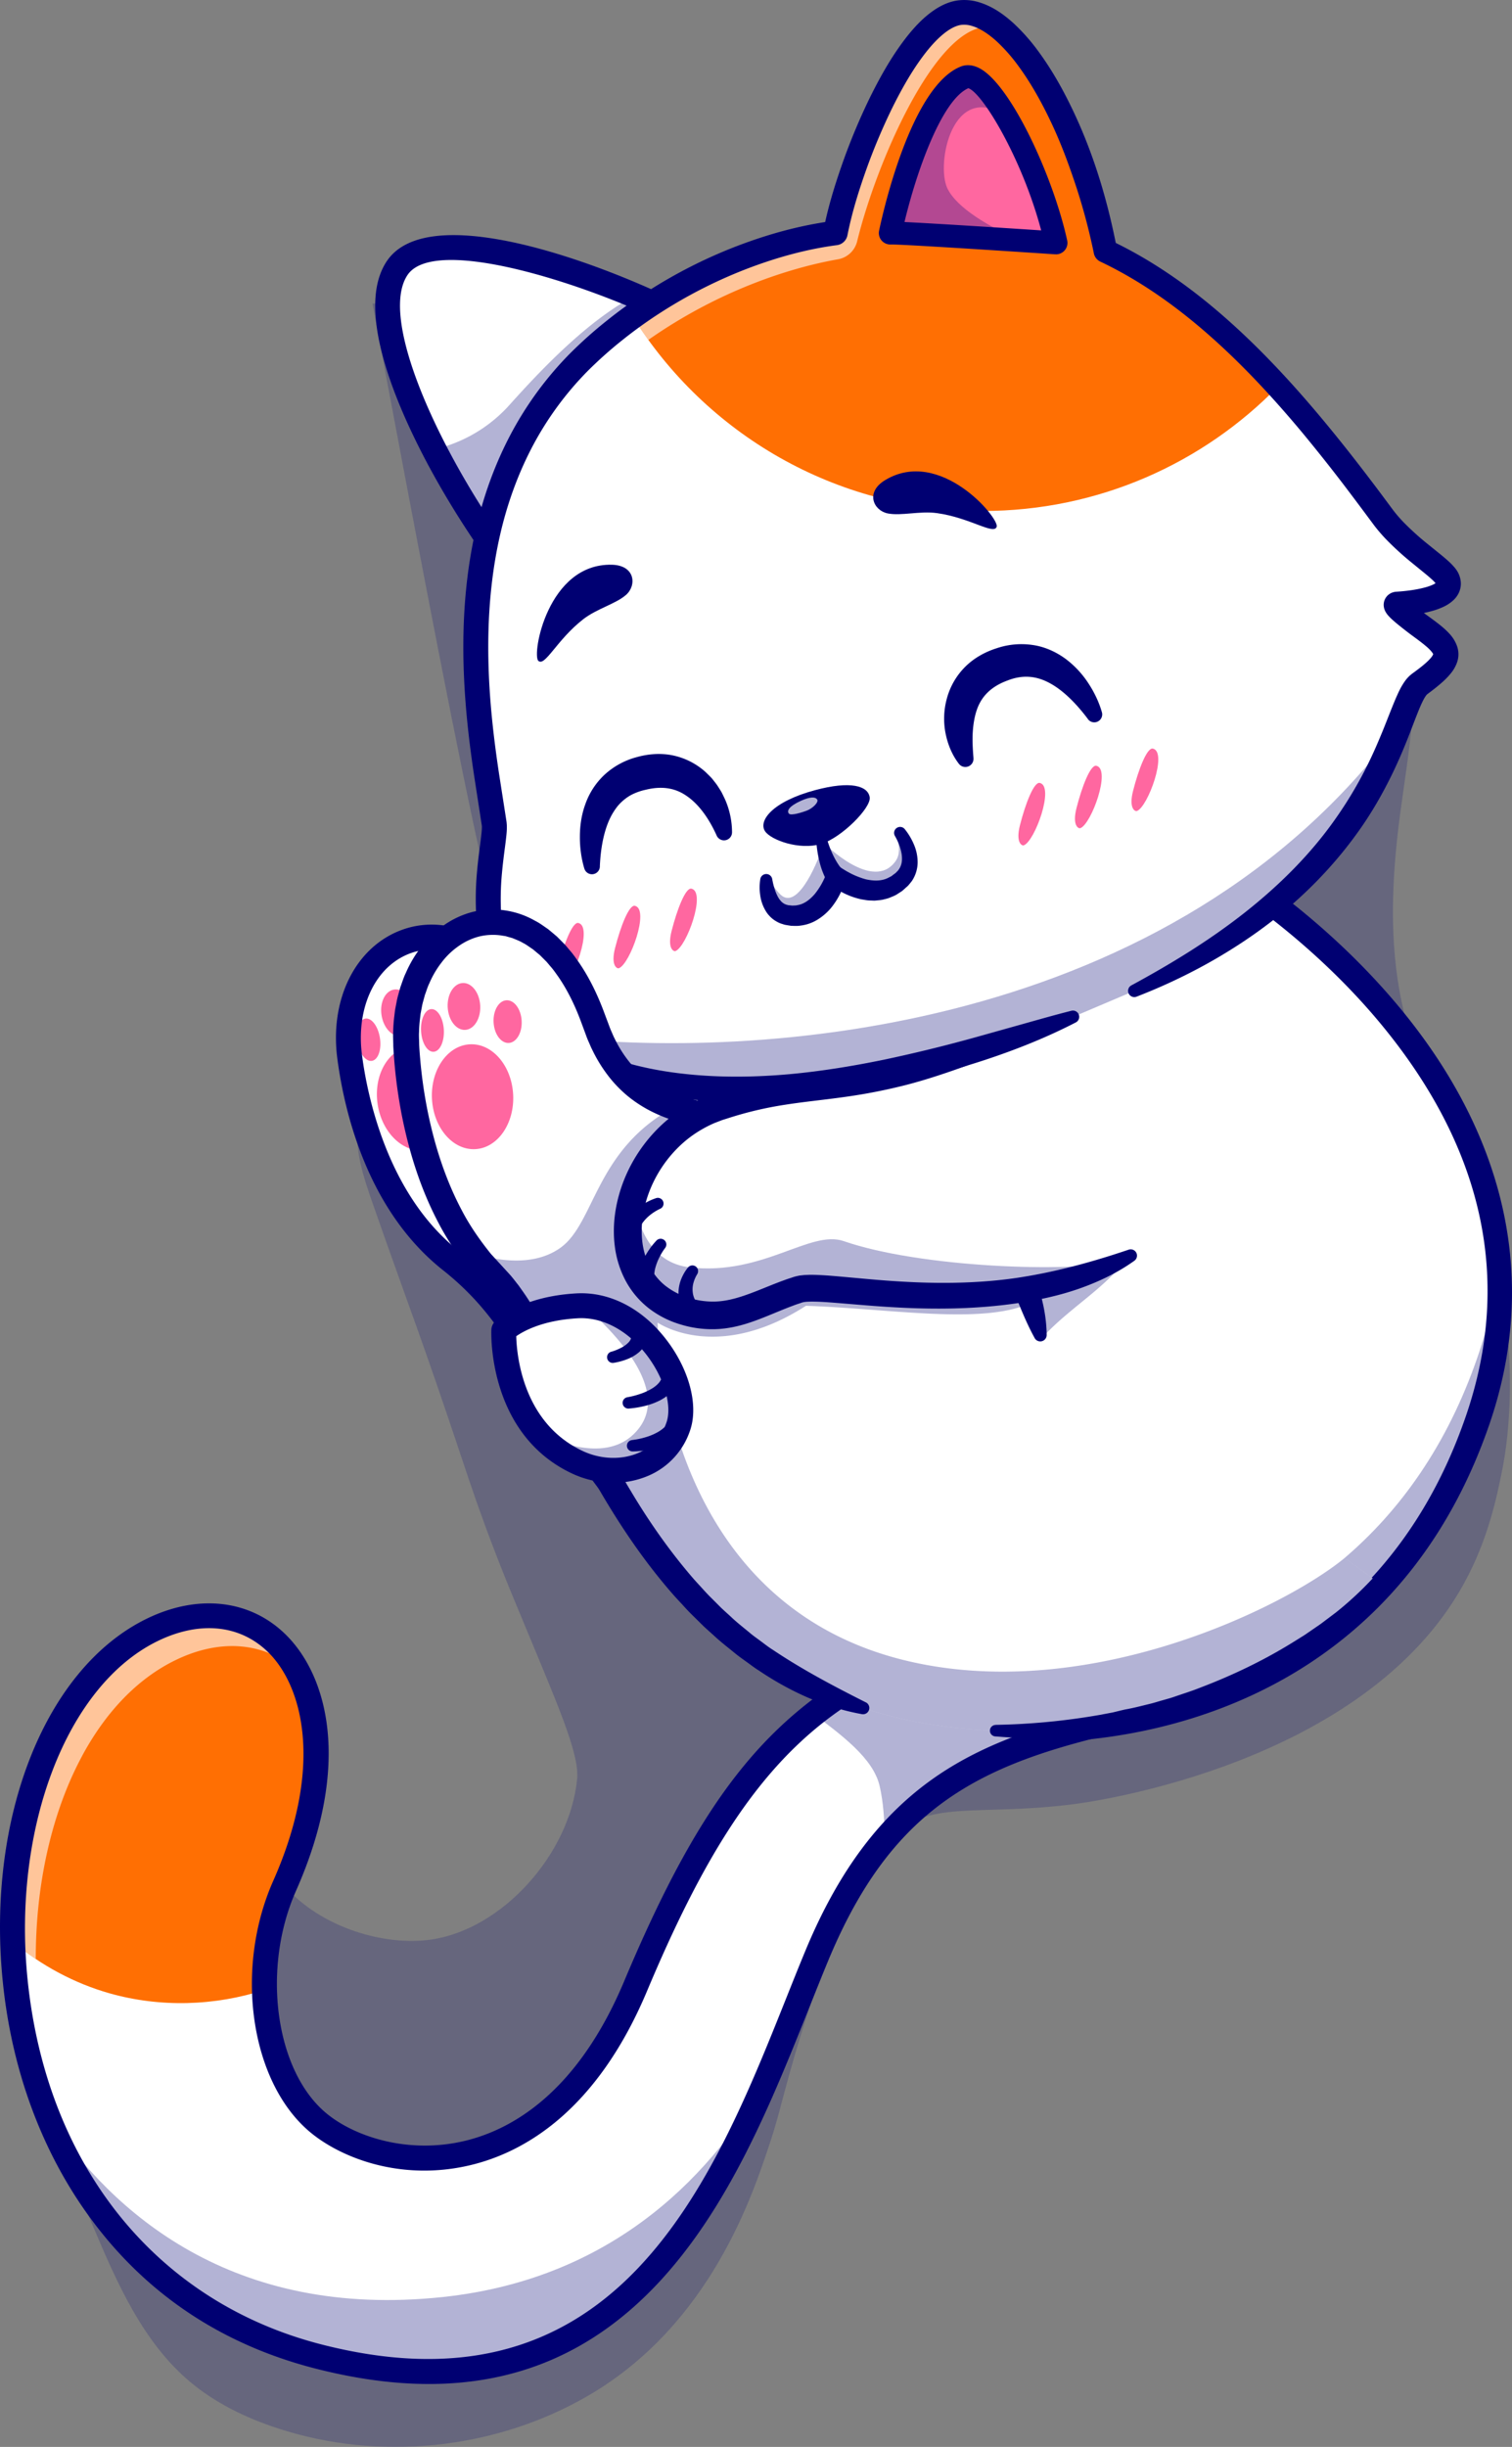 <svg xmlns="http://www.w3.org/2000/svg" viewBox="0 0 2125.7 3438.4"><rect x="0" y="0" width="2125.7" height="3438.4" fill="#808080" stroke="none"/><g id="图层_2" data-name="图层 2"><g id="Layer_1" data-name="Layer 1"><g opacity="0.2"><path d="M523.7,426.54C593.81,801.92,647,1078.2,678.4,1215.66c6.27,27.42,13.19,56,6.59,93.13-19.22,108-166.09,158.41-181.63,267C497.77,1614.93,511,1654,524,1691.27c50.73,145.11,68.51,187.66,126.6,362.12,7.29,21.89,23.87,72.56,50.63,141,12,30.73,20.52,50.86,26.82,66.07,56.2,135.66,86.93,203.65,83.27,240-10.63,105.32-105.15,210.43-205,225-65.39,9.55-155-16.52-206.27-75.32-37.81-43.41-72.76-125.08-109.91-122.88-10,.59-23.54,3.4-57.46,58.81l-97.32,159c-22,35.93-44.29,72.54-54.85,113.32-23.36,90.19,13.72,183.82,50.09,269.58,33.84,79.81,69.9,162.68,136.13,218.6,35.51,30,78.14,50.64,122.26,65.25,143.21,47.44,306.39,30.69,437-44.86,173.85-100.59,232.84-284.95,256.69-356.46,17-51.14,19.67-79.39,56.33-192.24,61.48-189.3,89.7-219.41,104.69-233,64.14-58.2,126.8-32.46,265-49.92,29.72-3.75,409.75-56.53,549.27-309.83,34.06-61.83,46.29-122,53.34-156.66,6.05-29.78,27.94-148.28-11.93-317.46-43.79-185.83-94.93-182.53-128.67-342.61-18.14-86-14-175.28-2.63-262.45,11.91-90.82,31.55-184.14,8.21-272.72,0,0-17.17-60.51-59.1-120-124.49-176.7-459.63-241.89-646.17-271.44C1085.44,452.73,831,424.42,523.7,426.54Z" fill="#000072"/></g><path d="M1663.7,2397.1c-183.2,36.9-318.1,68-420,188.15-35.75,42.2-67.4,95.4-95.7,163.65l0,.1c-21.7,52.3-44,111.1-69.55,170.65-101.75,237.1-255.55,486.75-628.95,392.15-195.9-49.6-318.75-182.3-381.3-337.15-31.9-79-48.1-163.7-50.25-246.15-3-112.35,20.05-220.35,64.9-303.6v-.05l0,0c32.75-60.75,77.1-108.3,131.4-134.65,165.9-80.45,303.9,93.9,185.8,360-15.75,35.55-24.85,75.4-27.35,115.4-.65,10.2-.85,20.45-.6,30.6,1.65,74.3,26.35,145.4,74.4,185.95,87.15,73.55,322,106.75,447.15-191.3,75.8-180.5,148.25-301.3,250.65-382.2,96-75.9,218.5-116.75,394.75-138.75Z" fill="#fff"/><g opacity="0.25"><path d="M400.07,2650.17c-15.75,35.51-24.87,75.4-27.36,115.4,0,0,0,0,0-.07-35.74-75,80.85-365-46.53-415.24-145.17-57.2-240.85,71.25-243.3,74.55,32.73-60.76,77.11-108.28,131.42-134.64C380.13,2209.72,518.14,2384,400.07,2650.17Z" fill="#6b184e"/></g><g opacity="0.3"><path d="M1078.41,2919.64c-101.77,237.11-255.58,486.75-629,392.18-195.89-49.64-318.78-182.32-381.28-337.16,89.38,134,257.61,284.78,554.55,253.12C870.4,3201.39,1007.08,3046.28,1078.41,2919.64Z" fill="#000072"/></g><path d="M400.05,2650.15c-15.75,35.55-24.85,75.4-27.35,115.4-.65,10.2-.85,20.45-.6,30.6-70.15,22.8-147,25-218,4.9-49.9-14.15-96.4-39.3-136.2-72.55-3-112.35,20.05-220.35,64.9-303.6v-.05l0,0c32.75-60.75,77.1-108.3,131.4-134.65C380.15,2209.7,518.15,2384.05,400.05,2650.15Z" fill="#ff6f03"/><g opacity="0.6"><path d="M115.41,2467.55v-.05l0-.05c32.75-60.75,77.1-108.3,131.4-134.65,66.59-32.3,128.67-23.5,171.52,15.77-39.07-73.13-117.82-100.27-204.13-58.42-54.3,26.35-98.65,73.9-131.4,134.65l0,0v.05C38,2508.15,14.9,2616.15,17.9,2728.5a383.66,383.66,0,0,0,32.38,24.23C50.13,2647,73,2546.24,115.41,2467.55Z" fill="#fff"/></g><g opacity="0.3"><path d="M1663.69,2397.08c-183.21,36.93-318.11,68-420,188.18,0-28.18-2-54.24-7.08-75.78-9.2-39.29-53.83-71.25-92.35-100.87,96-75.92,218.5-116.74,394.78-138.76Z" fill="#000072"/></g><path d="M603.08,3350q-74.13,0-157.94-21.27C312.92,3295.28,206,3224.17,127.42,3117.4,59.42,3025,16.74,2910.24,4,2785.43c-23.66-231.5,59.68-441.63,202.66-511,71.63-34.76,144.17-26.72,194,21.49,59.45,57.45,94.71,182.54,15.38,361.34-48.32,108.92-29.2,251.55,41.74,311.47,39.77,33.58,115.8,58.84,196,39.56,65.73-15.8,157.9-67.54,223.72-224.25,81.07-193,152.4-303.51,246.21-381.29,98.15-81.39,221.72-126.33,413.18-150.27a17.5,17.5,0,0,1,4.35,34.73c-345.61,43.21-481.35,152.92-631.48,510.39-71.48,170.21-174.2,227-247.79,244.72-98.37,23.66-183.62-10.45-226.73-46.85-83.23-70.29-106.18-228.37-51.15-352.4,72.09-162.49,40.9-275-7.71-322-39.45-38.13-95.76-43.66-154.46-15.17C94,2368,17,2568.16,38.8,2781.87c26.8,262.19,181.91,454,414.94,513,184,46.62,328.48,11.93,441.64-106,99-103.21,158-251,210.09-381.36,9.11-22.82,17.71-44.37,26.37-65.25,52.28-126.26,120-210.2,213.23-264.18,85-49.22,184.24-71.7,315.16-98.09a17.5,17.5,0,0,1,6.92,34.31c-252,50.78-399.58,91.67-503,341.35-8.56,20.68-17.12,42.13-26.19,64.84-53.25,133.34-113.6,284.48-217.34,392.62C832.76,3304.64,728,3350,603.08,3350Z" fill="#000072"/><path d="M979.53,2210.91C762.42,2024,778.69,1885.84,633.89,1771.33c-111.45-88.14-136.4-241.18-142.3-286.15-22-167.58,161.79-253.5,263-48.93,126.44,255.53,590.8-24.92,639.68,396" fill="#fff"/><ellipse cx="587.26" cy="1543.39" rx="57.08" ry="73.67" transform="translate(-226.84 106.67) rotate(-8.71)" fill="#ff67a0"/><ellipse cx="622.13" cy="1438.34" rx="19.76" ry="30.04" transform="translate(-210.55 110.74) rotate(-8.71)" fill="#ff9fa4"/><ellipse cx="558.94" cy="1423.18" rx="22.89" ry="32.98" transform="translate(-208.98 101) rotate(-8.71)" fill="#ff67a0"/><ellipse cx="518.18" cy="1461.08" rx="16.03" ry="30.04" transform="translate(-215.18 95.27) rotate(-8.71)" fill="#ff67a0"/><path d="M979.52,2228.41a17.4,17.4,0,0,1-11.41-4.24C848.29,2121,798.37,2032.77,754.33,1954.9c-36.25-64.09-67.56-119.44-131.3-169.85-106.55-84.26-138.95-222.62-148.79-297.6-11.39-86.85,28.65-162.1,97.39-183,57.68-17.53,140.18,5.84,198.65,124,50.49,102,161.82,111.39,279.69,121.3,155.79,13.11,332.37,28,361.7,280.48a17.5,17.5,0,0,1-34.77,4c-26-224.07-173.61-236.49-329.86-249.63-122.36-10.29-248.88-20.94-308.12-140.66-48.78-98.58-113.14-119.41-157.12-106-52,15.8-82,75.41-72.85,144.94,7.36,56.13,35.33,195.25,135.79,274.7,69.12,54.66,103.57,115.58,140,180.07,42.63,75.38,91,160.81,206.15,260a17.5,17.5,0,0,1-11.42,30.76Z" fill="#000072"/><path d="M1708.56,1214.79s532.57,305.79,368.66,781.33c-171.44,497.37-723.17,484.44-930.69,368.09-334.62-187.61-421-654-197.83-1057.15" fill="#fff"/><g opacity="0.3"><path d="M2077.22,1996.12c-171.45,497.39-723.19,484.45-930.68,368.08-221.65-124.26-334.34-370.79-320.37-640.26,12.49,233.81,123.41,440.78,320.37,551.18,207.49,116.37,759.23,129.3,930.68-368.09,16.24-47.11,25.66-92.56,29.4-136.23C2112.7,1840.68,2104.84,1916,2077.22,1996.12Z" fill="#000072"/></g><path d="M1484.92,2447.57c-35.08,0-61.37-30.65-84.64-57.77-17-19.82-34.59-40.32-50.07-42.54-32.09-4.61-67.24,8.34-101.18,20.85-40.74,15-79.23,29.21-111.06,11.37-166.33-93.26-278.81-256.56-316.72-459.81-37.65-201.84,2.17-422.42,112.14-621.09a17.5,17.5,0,0,1,30.62,17C744.6,1711.93,828.54,2165.86,1155.09,2349c17.75,10,48.88-1.52,81.83-13.67,36.25-13.37,77.34-28.52,118.25-22.66,28.52,4.07,50.46,29.65,71.68,54.39,19.62,22.87,39.87,46.62,59.37,45.52,131.28-6.67,450-61.15,574.45-422.11,65.75-190.75,25.66-376.25-119.15-551.35-109.29-132.15-240.37-208.35-241.68-209.1a17.5,17.5,0,0,1,17.44-30.35c5.54,3.19,137.18,79.59,250.55,216.34,151.5,182.76,195.05,385.34,125.93,585.86-50.7,147.1-137.18,260.88-257,338.17-98.86,63.76-219.45,100.93-348.73,107.5C1487,2447.54,1485.94,2447.57,1484.92,2447.57Z" fill="#000072"/><path d="M999.69,469.33,782.61,877.19c-54.44-53.91-122.94-150-172.38-245.62C557,528.52,525.81,426,558.11,377.05c40.84-61.86,212-13.65,334.52,38.35C938,434.68,976.74,454.45,999.69,469.33Z" fill="#fff"/><g opacity="0.3"><path d="M999.69,469.33,782.61,877.19c-54.44-53.91-122.94-150-172.38-245.62a203.48,203.48,0,0,0,106.49-63.05C772,506.89,830.88,448.46,892.63,415.4,938,434.68,976.74,454.45,999.69,469.33Z" fill="#000072"/></g><path d="M782.6,894.68a17.42,17.42,0,0,1-12.31-5.06C710.53,830.45,637.66,725.46,589,628.37c-42.89-85.51-85.6-200.21-45.45-261C612,263.66,934.06,405.92,1009.2,454.66a17.5,17.5,0,1,1-19,29.36c-92.38-59.92-373.68-163.6-417.44-97.34-52.14,78.92,102.74,359.79,222.2,478.07a17.5,17.5,0,0,1-12.32,29.93Z" fill="#000072"/><path d="M2032.48,916.82c2.26,14-15.24,28.54-36.63,44.26-10,7.34-17.5,28.4-29.21,58.43-34,87-103.54,249.45-372.24,373l-85.15,36.18c-379.83,145.4-633.11,117.52-744.73,26.73-21.8-17.72-38.18-37.81-49.08-59.5-52.57-104.62-17-213-20.61-238.3C677.7,1038,600.48,700,834.29,489.42a649.13,649.13,0,0,1,55.16-44.52c106.62-77.11,217.35-109.07,285-117.48,18.39-97.09,102.91-307.06,178.65-310C1424.39,14.61,1516.52,164,1554,352.66c89.83,42.56,169.12,110.14,242.64,190.4,51.23,55.94,99.57,118,146.65,182,32.07,43.6,84.67,72.63,91.64,88.53,12.49,28.58-56.09,34.26-71.21,35.22-6.16,1,15.38,17.42,29,27.8C2013.68,892,2030.36,903.62,2032.48,916.82Z" fill="#fff"/><g opacity="0.3"><path d="M1966.64,1019.51c-34,87-103.54,249.45-372.24,373l-85.15,36.18c-379.83,145.4-633.11,117.52-744.73,26.73C1065.54,1492.28,1649.34,1450.09,1966.64,1019.51Z" fill="#000072"/></g><path d="M1796.67,543.05c-105.27,108-252.35,175-415.06,175-207.65,0-389.76-109.17-492.15-273.19,106.62-77.1,217.36-109.08,285-117.47,18.38-97.09,102.89-307.07,178.63-310C1424.4,14.59,1516.53,164,1554,352.68,1643.87,395.21,1723.17,462.82,1796.67,543.05Z" fill="#ff6f03"/><g opacity="0.6"><path d="M1408.56,41.45a60,60,0,0,0-22.13-3.52c-73.61,2.9-155.18,193.44-181.38,301.16a33.69,33.69,0,0,1-27,25.28C1108.94,376.49,1009,409.2,911.47,477.63q-11.57-16-22-32.73c106.62-77.11,217.35-109.07,285-117.48,18.39-97.09,102.91-307.06,178.65-310C1370.71,16.69,1389.58,25.29,1408.56,41.45Z" fill="#fff"/></g><path d="M1590.74,1384.57c55.89-30.25,109.85-63.28,159-102s93.64-82.89,129-133.75a567.64,567.64,0,0,0,46.82-80c6.76-14,12.86-28.29,18.8-42.84s11.45-29.35,18.05-44.85c3.51-7.82,6.77-15.71,13.33-24.81a51,51,0,0,1,6.29-7l2.16-1.8,1.07-.85.59-.43,2.35-1.72c3.12-2.29,6.16-4.58,9.07-6.87,5.78-4.54,11.24-9.35,14.67-13.59a17.49,17.49,0,0,0,2.93-4.62c.07-.82.13,1,0-.11-.29-1.61-4.62-6.79-9.86-11.13-5.32-4.54-11.56-9.16-17.94-13.86-6.73-4.87-13.12-9.92-19.64-15.11-3.27-2.65-6.54-5.34-10-8.47a76.59,76.59,0,0,1-5.57-5.57,30.36,30.36,0,0,1-4-5.61,21.33,21.33,0,0,1-1.53-3.46,14,14,0,0,1-.42-1.41c-.15-.63-.28-1.26-.38-1.9s-.17-1.28-.21-1.91a19.34,19.34,0,0,1,.83-6.53,18.6,18.6,0,0,1,1.68-3.74,19.6,19.6,0,0,1,2.54-3.39,18.66,18.66,0,0,1,2.46-2.13,19,19,0,0,1,2.75-1.67,14.65,14.65,0,0,1,2-.82,21.15,21.15,0,0,1,3.45-.91,13.83,13.83,0,0,1,1.56-.19h.25c14.7-.93,30-2.9,42.94-6.71a64,64,0,0,0,8.74-3.25,19.78,19.78,0,0,0,5.11-3.17c.33-.31.25-.33,0,.13a4.62,4.62,0,0,0-.39,1.93c0,.58.11.67,0,.33s.18.36,0,0a7.5,7.5,0,0,0-.59-.82,59.74,59.74,0,0,0-6.29-6.4c-2.62-2.37-5.48-4.8-8.45-7.25l-18.41-15a413.75,413.75,0,0,1-36.74-33.41,228.88,228.88,0,0,1-16.75-19.47L1917.56,719q-14.14-19-28.49-37.86-28.74-37.62-58.89-74c-40.33-48.26-83-94.4-129.81-135.67s-97.74-77.44-153.43-103.85a16.54,16.54,0,0,1-9.11-11.53l0-.2a859.56,859.56,0,0,0-24.54-92.67c-10-30.31-21-60.26-34.48-89s-28.75-56.54-47.09-81.51a239.58,239.58,0,0,0-30-34.15c-10.8-9.9-22.8-18.25-34.53-21.86a36.52,36.52,0,0,0-16.34-1.63c-4.94.7-10.5,3.07-16,6.52-11.1,7-21.66,17.78-31.16,29.52-19.07,23.77-34.85,51.55-49,79.94a844.27,844.27,0,0,0-37.15,88.22c-10.67,30.06-20.15,60.86-26.13,91.35a17.38,17.38,0,0,1-14.81,13.89c-43.41,5.64-86.66,17.83-128.09,33.79a668.74,668.74,0,0,0-118.8,60.36,631,631,0,0,0-54.21,38.83,575.71,575.71,0,0,0-49.56,44.14,449.48,449.48,0,0,0-77.57,106.09c-20.48,39-35.47,80.85-45.34,124.07s-14.9,87.7-16.22,132.38,1,89.62,5.81,134.41c2.39,22.4,5.37,44.78,8.74,67.18l10.57,67.78c.11.86.2,1.12.33,2.52l.29,3.53c0,1.9.08,4,0,5.65-.13,3.54-.43,6.64-.74,9.68-.64,6.07-1.4,11.8-2.14,17.46-1.48,11.3-2.86,22.34-3.86,33.36a385,385,0,0,0-.82,65.44,272.13,272.13,0,0,0,12.29,63,228.76,228.76,0,0,0,11.85,29.65,147.08,147.08,0,0,0,15.8,26.38c24.83,33.07,62.45,56.61,102.8,72.21,40.58,15.72,84.39,24.17,128.6,28s89.17,3,133.81-1c44.65-4.12,89.1-11.37,133.2-20.46q66.1-14,131.46-32.3l65.44-18.33c21.87-6.14,43.74-12.38,66-18l.08,0a8.81,8.81,0,0,1,6.18,16.37c-41,21.18-83.92,38.25-127.72,52.72a1206.51,1206.51,0,0,1-133.89,35.73,1098.49,1098.49,0,0,1-137.69,19.79,838.62,838.62,0,0,1-139.88.28c-46.68-4.12-93.51-13-138.21-30.29-22.3-8.68-44-19.48-64.25-33.24s-38.79-30.53-53.9-50.62A182.93,182.93,0,0,1,697.49,1399a263.62,263.62,0,0,1-13.55-33.93A306.82,306.82,0,0,1,670,1294a419.69,419.69,0,0,1,.86-71.39c1.06-11.73,2.52-23.35,4-34.7.74-5.66,1.48-11.25,2-16.53.28-2.63.51-5.23.58-7.4.09-1.22,0-2,0-2.91,0-.28-.06-.48-.07-.74,0,0-.15-1.17-.22-1.72L666.72,1091c-3.42-22.75-6.48-45.66-8.94-68.67-4.89-46-7.37-92.53-6-139.15s6.61-93.34,17.1-139.18,26.45-90.65,48.49-132.57A484.87,484.87,0,0,1,801,497.07a609.65,609.65,0,0,1,52.68-46.94,665.43,665.43,0,0,1,57.12-40.92A689.77,689.77,0,0,1,1036,345.8c43.8-16.71,89.14-29.4,136.37-35.49l-14.81,13.89c6.56-33.51,16.39-65.17,27.46-96.53a878.8,878.8,0,0,1,38.64-91.93c14.9-29.88,31.34-59.25,53.05-86.43,11-13.46,23.22-26.63,39.74-37.16,8.27-5.14,17.87-9.68,29.09-11.41a70.9,70.9,0,0,1,31.92,2.76C1396.94,9.7,1412,21,1425.2,32.92A274.07,274.07,0,0,1,1459.72,72c20.28,27.59,36.55,57.16,50.72,87.46,28.38,60.65,47.23,124.84,59.79,190l-9.14-11.73c59.25,28,112.83,66,161.36,108.65s92.47,90,133.65,139.09q30.83,36.87,60,74.93,14.63,19,28.9,38.18l14.07,18.9a196.26,196.26,0,0,0,14.36,16.56,380.94,380.94,0,0,0,33.82,30.51l18.54,15c3.16,2.6,6.37,5.29,9.65,8.24a89.62,89.62,0,0,1,10.31,10.63,42.14,42.14,0,0,1,2.84,4,32.68,32.68,0,0,1,2.71,5.34,33.56,33.56,0,0,1,2.49,11.9,30.36,30.36,0,0,1-2.9,13.45,34,34,0,0,1-6.95,9.7,52.69,52.69,0,0,1-14.66,9.92,96.81,96.81,0,0,1-13.53,5.13c-17.55,5.14-34,7.1-50.93,8.29l1.81-.2a13.77,13.77,0,0,0,2.72-.7c.58-.23.55-.21,1.61-.69a15.56,15.56,0,0,0,2.43-1.47,15.9,15.9,0,0,0,2.16-1.91,16.17,16.17,0,0,0,3.84-6.49,14.61,14.61,0,0,0,.65-2.89,15.93,15.93,0,0,0,.1-2.89c0-.52-.07-1-.14-1.55a13,13,0,0,0-.32-1.53l-.31-1.06a15.18,15.18,0,0,0-.9-2.1c-.83-1.42-.7-1-.45-.81.55.63,1.73,1.78,2.94,2.87,2.48,2.25,5.38,4.65,8.34,7,6,4.74,12.21,9.56,18.47,14,6.51,4.75,13.2,9.56,20.1,15.35a105.54,105.54,0,0,1,10.46,10.06A50.41,50.41,0,0,1,2048,906.8a34.53,34.53,0,0,1,.67,23.37,50.65,50.65,0,0,1-9,16.05c-6.66,8.2-13.46,13.84-20.12,19.31-3.34,2.69-6.66,5.25-10,7.73l-2.47,1.85-.61.46c-.08.06,0,.07-.09.1a.44.44,0,0,1-.15.12,17.69,17.69,0,0,0-1.61,1.94c-2.85,3.88-6.07,10.76-8.94,17.57-5.81,14-11.33,29.26-17.35,44.32s-12.52,30.21-19.64,45.06c-14.26,29.68-30.77,58.51-50.12,85.31-38.55,53.73-86.27,100.35-139.35,138.51s-111,68.66-171.27,92a8.76,8.76,0,0,1-7.34-15.88Z" fill="#000072"/><path d="M1439.3,1187.87c-2.57.93-11.65-3.6-5.36-28.31,7.84-30.75,19.74-61.17,27.84-59.39C1483,1104.83,1454.78,1182.3,1439.3,1187.87Z" fill="#ff67a0"/><path d="M1518.81,1163.75c-2.58.93-11.65-3.6-5.36-28.31,7.83-30.75,19.74-61.17,27.84-59.39C1562.52,1080.71,1534.29,1158.18,1518.81,1163.75Z" fill="#ff67a0"/><path d="M1598.32,1139.63c-2.58.93-11.66-3.6-5.36-28.31,7.83-30.74,19.73-61.17,27.84-59.39C1642,1056.59,1613.79,1134.06,1598.32,1139.63Z" fill="#ff67a0"/><path d="M790.56,1384.68c-2.57.92-11.65-3.61-5.36-28.32,7.83-30.74,19.74-61.17,27.84-59.39C834.27,1301.63,806,1379.1,790.56,1384.68Z" fill="#ff67a0"/><path d="M870.07,1360.56c-2.58.92-11.66-3.61-5.36-28.32,7.83-30.74,19.74-61.17,27.84-59.39C913.78,1277.52,885.55,1355,870.07,1360.56Z" fill="#ff67a0"/><path d="M949.57,1336.44c-2.57.93-11.65-3.61-5.36-28.31,7.84-30.75,19.74-61.18,27.84-59.4C993.28,1253.4,965.05,1330.86,949.57,1336.44Z" fill="#ff67a0"/><path d="M756.85,928.63c-9.41-8.54,13.09-137.12,103.29-135.06,33,.76,35.25,29.14,19.89,42.47-14.62,12.69-40.84,19.18-60,34.05C782.74,899.09,766.26,937.16,756.85,928.63Z" fill="#000072"/><path d="M1401.23,740.16c3.88-12.09-79.85-112.24-157-65.38-28.24,17.17-16,42.86,4,46.73,19,3.69,45-3.8,69-.47C1364.05,727.52,1397.34,752.26,1401.23,740.16Z" fill="#000072"/><path d="M1077.35,1235.8s-1.63,43.91,28.69,50c39.12,7.93,61.72-29.6,69.29-54.36,0,0,54,42.29,92.91,3.9,26.08-25.7-2.74-64.88-2.74-64.88" fill="#fff"/><path d="M821.52,1220.57a143.59,143.59,0,0,1-4.76-22,159.08,159.08,0,0,1-1.52-22.34c0-15.06,2-30.65,7.61-46a103.69,103.69,0,0,1,27.65-42.12,107.34,107.34,0,0,1,44.71-24.19c15.79-4.46,33.52-6,50.91-2.4a99,99,0,0,1,46.08,23.58c3,3,6.08,5.85,8.84,8.93,2.54,3.27,5.18,6.45,7.5,9.79,2.14,3.44,4.44,6.76,6.34,10.28,1.73,3.59,3.54,7.12,5.1,10.72a115.8,115.8,0,0,1,9.18,44.82,11.29,11.29,0,0,1-21.58,4.58l-.14-.31c-10.51-23.38-24.79-43.72-42.26-55.56-17.36-12.09-36.65-13.73-57.75-8.49a79.72,79.72,0,0,0-15,4.81,57.31,57.31,0,0,0-12.92,7.48,67.21,67.21,0,0,0-11,10.4,92.06,92.06,0,0,0-8.9,13.41c-10.54,19.6-15.19,45.91-16.28,70.9l0,1a11.13,11.13,0,0,1-21.78,2.71Z" fill="#000072"/><path d="M1529,1009.75c-15.08-20-33.52-39.23-53-49.71-19.69-10.85-39.21-11.82-59.55-3.79-20.46,7.47-35.09,19.81-42.42,39.23-3.61,9.64-5.56,20.59-6.36,32.26s-.17,24,.91,37.09l0,.54a11.45,11.45,0,0,1-20.49,7.93c-9.37-12.15-15.47-26.73-18.64-42.28a106.59,106.59,0,0,1,1.58-48.9,99.18,99.18,0,0,1,26-45.19c12.65-12.61,28.39-21,44-25.95a108.23,108.23,0,0,1,50.68-4.65c17.39,2.43,33.48,10,46.53,19.61a134.31,134.31,0,0,1,31.88,34.18,158.55,158.55,0,0,1,11,19.54,138.57,138.57,0,0,1,8,21.09,11.14,11.14,0,0,1-19.59,9.84Z" fill="#000072"/><path d="M1077.35,1235.8s-1.63,43.91,28.69,50c39.12,7.93,61.72-29.6,69.29-54.36,0,0,54,42.29,92.91,3.9,26.08-25.7-2.74-64.88-2.74-64.88s9.51-84.56-119.91-35.69S1077.35,1235.8,1077.35,1235.8Z" fill="#fff"/><path d="M1085.8,1236.12c2.09,11.26,6.07,23.64,12,30a17.25,17.25,0,0,0,9.51,5.61l1.33.33c.51.08,1.21.07,1.8.14l3.65.38c2.35-.23,4.74,0,6.94-.64,9-1.39,17-7.16,24.08-15.24a101.64,101.64,0,0,0,16.69-29.34h0l5-18,17.14,11c2,1.28,5,3.15,7.66,4.64,2.79,1.49,5.57,3,8.4,4.32a116.82,116.82,0,0,0,17.18,6.27c11.45,2.54,22.61,2.74,32.23-2.41l3.65-1.88c1.15-.79,2.24-1.73,3.38-2.57s2.42-1.69,3.31-2.58,1.67-1.78,2.57-2.65a24.29,24.29,0,0,0,5.57-13.3c1.2-10.49-3.18-24-9.28-34.72l-.34-.61a8.44,8.44,0,0,1,14-9.41,89.58,89.58,0,0,1,12.37,20.72,63.52,63.52,0,0,1,5.45,24.92A47.78,47.78,0,0,1,1282,1238c-1.45,1.86-2.94,3.71-4.46,5.53s-3.17,3-4.78,4.51-3.21,2.94-4.93,4.29l-5.62,3.61c-3.64,2.62-8,4-12.15,5.84a58.07,58.07,0,0,1-6.51,1.81,39.29,39.29,0,0,1-6.62,1.29l-6.66.64c-2.22.11-4.37-.1-6.56-.16-4.44,0-8.55-1-12.8-1.61a103.78,103.78,0,0,1-23.39-8.08,106.89,106.89,0,0,1-10.62-5.81,100.73,100.73,0,0,1-10.28-7.29l22.16-7h0a107,107,0,0,1-20.68,40.56,78.55,78.55,0,0,1-18.54,16,58.56,58.56,0,0,1-24.38,8.55c-4.35.73-8.65.38-12.94.29l-6.23-1c-1-.19-2-.32-3.13-.6l-3.45-1.09a30.06,30.06,0,0,1-6.69-2.83,39.49,39.49,0,0,1-11.36-8.84,34.31,34.31,0,0,1-4.21-5.45,57.17,57.17,0,0,1-8.39-23.11,74.68,74.68,0,0,1,.1-22.68,8.49,8.49,0,0,1,16.73-.28Z" fill="#000072"/><g opacity="0.3"><path d="M1268.23,1235.39c-38.93,38.39-92.91-3.9-92.91-3.9-7.54,24.77-30.17,62.3-69.29,54.36-19.82-4-22.46-35.17-24.37-48.63,4.25,5.9,11.88,17.47,18,21.83,23.72,16.92,51.07-49.7,58.62-74.43,0,0,69.13,70,100.81,25.44,8.82-12.4,2.92-29.27,1.34-40.28C1267.32,1182,1287.86,1216.06,1268.23,1235.39Z" fill="#000072"/></g><path d="M1161.38,1174.5a149.8,149.8,0,0,0,10.4,28.28c4.37,8.89,9.77,17,15.9,23.11a14.2,14.2,0,1,1-22,17.65l-.22-.36a112.07,112.07,0,0,1-13.61-33.34,165.19,165.19,0,0,1-3.14-16.8,161.27,161.27,0,0,1-1.39-17,7.1,7.1,0,0,1,14-2Z" fill="#000072"/><path d="M1222.71,1120.44c2.12,14.82-40,57.12-68.48,65.53-30.54,9-70.77-5.63-78.78-18.08-9.38-14.56,10.21-41.47,70.77-57.65C1195.76,1097,1220.39,1104.19,1222.71,1120.44Z" fill="#000072"/><g opacity="0.7"><path d="M1148.9,1123.54c2.42,3.77-6.53,12.64-15.09,15.73-4.86,1.75-22.39,7.84-25,3.71s.74-10,16.38-17.3C1139.37,1119.09,1146.47,1119.77,1148.9,1123.54Z" fill="#fff"/></g><path d="M1484.6,341.28s-21.17-1.41-50.79-3.33c-64.62-4.23-169.42-10.87-182.17-10.53,0,0,40.33-193.66,105.1-219,13.6-5.34,35.14,17.61,57,54.23a0,0,0,0,1,0,0C1442.15,209.94,1471.1,279.89,1484.6,341.28Z" fill="#ff67a0"/><g opacity="0.3"><path d="M1433.81,338c-64.62-4.23-169.42-10.87-182.17-10.53,0,0,40.33-193.66,105.1-219,13.6-5.34,35.14,17.61,57,54.23-74.88-49.08-98,67.32-82,101.62C1345,292.53,1391.47,318.93,1433.81,338Z" fill="#000072"/></g><path d="M1484.6,357.37c-.36,0-.71,0-1.07,0-85.88-5.73-218.54-14.21-231.45-13.8a16.1,16.1,0,0,1-16.19-19.37c4.32-20.7,44.15-203,115-230.73,5.69-2.22,14.9-3.58,26.53,2.63,43.82,23.42,103.08,151.4,122.92,241.75a16.1,16.1,0,0,1-15.72,19.56Zm-213-45.37c44.61,2.12,145.88,8.7,192.18,11.75-26.71-100.93-82.9-193.77-102.45-199.81C1324,140.48,1288.62,240.81,1271.61,312Z" fill="#000072"/><path d="M1942.91,2227.56c-83.26,93.42-255.42,180.83-403.85,198.07-640.86,74.51-708.14-495-845-631.63a321.79,321.79,0,0,1-28.84-33.1c-79.3-104.47-91.46-245.64-94.05-290.12-10.75-184.17,185.58-264.88,265.76-31.25,23,67,62.28,99.57,110.62,116.33,152.59,52.93,395.56-51.61,501.8,274.73q7.35,22.37,13.72,47.45l410.12,298.73Z" fill="#fff"/><g opacity="0.3"><path d="M1942.91,2227.56c-83.26,93.42-255.42,180.83-403.85,198.07-640.86,74.51-708.14-495-845-631.63a321.79,321.79,0,0,1-28.84-33.1c31.51,10.42,84.26,19.72,122.37-7.27,49.16-34.77,48.75-137.61,160-197.77,152.59,52.93,395.56-51.61,501.8,274.73-65.79,31.65-197.43,8.33-316.33,4.3-126.26,81.21-208.48,23.64-208.48,23.64s2,395.5,354.63,476.26c254.23,58.23,528.12-77,611.2-145.51Z" fill="#000072"/></g><ellipse cx="668.59" cy="1536.69" rx="57.08" ry="73.67" transform="matrix(1, -0.05, 0.05, 1, -81.06, 37.87)" fill="#ff67a0"/><ellipse cx="713.63" cy="1435.59" rx="19.76" ry="30.04" transform="translate(-75.59 40.13) rotate(-3.06)" fill="#ff67a0"/><ellipse cx="652.24" cy="1414.28" rx="22.89" ry="32.98" transform="translate(-74.55 36.82) rotate(-3.06)" fill="#ff67a0"/><ellipse cx="607.95" cy="1447.99" rx="16.03" ry="30.04" transform="translate(-76.41 34.51) rotate(-3.06)" fill="#ff67a0"/><path d="M1399.75,2423.79a942.36,942.36,0,0,0,146.86-14.09l17.85-3.37c5.91-1.39,11.79-2.94,17.71-4.21,11.92-2.11,23.69-5.26,35.49-8.11,5.89-1.49,11.7-3.36,17.55-5s11.74-3.23,17.47-5.31c11.53-4,23.18-7.57,34.5-12.13,45.6-17.32,89.89-38.55,131.26-64.26l15.49-9.67,15-10.29,7.51-5.15,7.26-5.46,14.5-10.94a471.49,471.49,0,0,0,52.64-48.93l.25-.27a16.09,16.09,0,0,1,23.79,21.68,501.51,501.51,0,0,1-56.68,52.75l-15.32,11.58-7.67,5.76-7.9,5.42-15.81,10.79-16.2,10.14c-43.28,26.88-89.27,48.92-136.79,67-11.79,4.74-24,8.52-36,12.66-6,2.15-12.19,3.69-18.27,5.55s-12.2,3.69-18.38,5.25l-18.59,4.58c-6.15,1.68-12.38,3.11-18.7,4.18s-12.64,2-19,3l-19.13,2c-25.39,2.55-50.48,3.46-75.76,3.8s-50.48-.68-75.58-2.75a8.06,8.06,0,0,1,.46-16.09Z" fill="#000072"/><path d="M1454.58,1880.2c-12.61-23-21.57-46.46-30.82-69.67a467.7,467.7,0,0,0-31.71-67.15c-24.41-42.64-57.82-79.12-99.18-103.13-41.28-24.41-89.74-35.45-139.5-40.64-49.88-5.67-101.52-5.48-154.51-13.27-26.41-4.1-53.45-10.42-79-22.58a182.87,182.87,0,0,1-36.19-22.61A175.82,175.82,0,0,1,854,1510.32a206.91,206.91,0,0,1-21.78-36c-1.63-3.09-2.82-6.32-4.25-9.47s-2.77-6.34-3.89-9.57l-6.8-18.34c-8.48-23.08-19.1-45.25-32.65-64.82-3.46-4.81-6.79-9.76-10.71-14.09-1.91-2.22-3.73-4.53-5.68-6.68l-6.13-6.13-3.05-3.07-3.28-2.72-6.54-5.46c-4.7-3-9.11-6.61-14.08-9-4.74-2.89-9.86-4.66-14.84-6.78l-7.72-2.18c-2.54-.88-5.21-.94-7.8-1.49a82.12,82.12,0,0,0-31.31,1.49,88.17,88.17,0,0,0-28.91,13.56,104.6,104.6,0,0,0-23.8,22.92,132.59,132.59,0,0,0-17.22,29.35c-2.58,5.13-4.09,10.8-6.17,16.19l-2.29,8.43a70.41,70.41,0,0,0-2,8.53l-1.65,8.64c-.49,2.89-.71,5.85-1.09,8.77a173.23,173.23,0,0,0-1.25,17.69c-.4,5.91.18,11.89.19,17.84.27,6.08.76,12.46,1.3,18.66a659.26,659.26,0,0,0,10.5,74.36c9.9,49,25.27,96.88,48.39,140.31,11.4,21.81,25.47,41.83,40.67,60.75L716,1790.19c4.8,5.23,8.76,10.79,13.15,16.19,3.87,5.57,7.93,11.09,11.61,16.71,14.73,22.52,27.22,45.62,39.24,68.71S803.31,1938,814.81,1961s23,45.78,35,68.23S874,2074,887.12,2095.64c25.9,43.52,55,84.83,87.8,122.78,4.14,4.69,8.43,9.26,12.63,13.9s8.43,9.26,12.93,13.6l13.25,13.28c4.53,4.3,9.21,8.43,13.8,12.66,9,8.64,19,16.18,28.52,24.22,4.85,3.92,10,7.46,15,11.22s9.91,7.57,15.2,10.86c41.43,27.82,85.3,51,131,74l.08,0a8.84,8.84,0,0,1-5.53,16.59c-52-9.33-101.36-31.88-145.29-61.55-5.66-3.48-10.87-7.6-16.27-11.45s-10.81-7.72-16-11.84c-10.2-8.45-20.83-16.45-30.48-25.52-4.9-4.45-9.89-8.81-14.72-13.34l-14.12-13.94c-4.79-4.58-9.29-9.4-13.75-14.28s-9-9.65-13.42-14.57c-70-79.37-121-172.14-166.59-264.49-23.17-46-45-92.71-71.73-134.1-3.35-5.14-6.94-10-10.38-15-3.75-4.56-7.25-9.54-11.17-13.77l-26.34-28.77c-17.07-21.13-32.52-43.51-44.93-67.38-25.13-47.61-41.24-98.84-51.55-150.67a694.87,694.87,0,0,1-10.83-78.47c-.55-6.62-1-13.07-1.31-19.84,0-6.91-.61-13.8-.15-20.73a207.19,207.19,0,0,1,1.53-20.79c.45-3.46.75-6.93,1.33-10.37l2-10.32a93.94,93.94,0,0,1,2.43-10.24l2.82-10.17c2.5-6.63,4.45-13.43,7.61-19.84a168.47,168.47,0,0,1,21.89-36.93,140.7,140.7,0,0,1,31.7-30.24,124.13,124.13,0,0,1,40.69-18.79,119.71,119.71,0,0,1,87.43,12.5c6.66,3.29,12.36,7.77,18.41,11.82l8.27,6.9,4.11,3.48,3.76,3.77,7.48,7.56c2.36,2.61,4.54,5.35,6.81,8,4.68,5.27,8.56,11,12.57,16.66,15.7,22.82,27.27,47.55,36.51,72.71l6.69,17.82c1,2.85,2.22,5.57,3.42,8.29s2.28,5.53,3.68,8.12a171.8,171.8,0,0,0,18.21,29.86,139.22,139.22,0,0,0,53,42.61c21,9.91,44.65,15.57,69,19.09,49,6.89,100.71,6.36,153.17,11.82,26.21,2.76,52.73,6.92,78.88,14.09a312.64,312.64,0,0,1,75.68,31.24,275.89,275.89,0,0,1,63.93,51.81c18.71,20,34.23,42.53,47.44,65.93a494.16,494.16,0,0,1,33.2,72.73c8.83,25,14.81,50.88,15.08,77.66a9,9,0,0,1-16.91,4.42Z" fill="#000072"/><path d="M1590.77,1763.83c-5.75,3-11.57,5.78-17.39,8.45-190.88,88-409.67,26.8-450.82,39.81-56.83,18-97.17,50.13-161.71,29.85-71.55-22.5-91.19-94.31-70.73-161.63,16.24-53.35,57.68-103.88,118.55-124.68,112.55-38.48,169.46-17,314.3-64.24C1332.49,1488.28,1590.77,1763.83,1590.77,1763.83Z" fill="#fff"/><g opacity="0.3"><path d="M1573.38,1772.28c-190.88,88-409.67,26.8-450.82,39.81-56.83,18-97.17,50.13-161.71,29.85-71.55-22.5-91.19-94.31-70.73-161.63,6.15,45,25.5,94.6,80.22,100.72,102.5,11.42,168.87-53.33,215.87-37C1292.64,1781,1505.32,1789,1573.38,1772.28Z" fill="#000072"/></g><path d="M1358.63,1497.62c-27.4,9.88-55.1,19.23-83.51,26.65a783.91,783.91,0,0,1-86.29,17c-28.92,4.14-57.45,6.77-84.93,11.1a510.83,510.83,0,0,0-80.48,19c-3.22,1.07-6.7,2-9.72,3.18l-8.94,3.44a164.57,164.57,0,0,0-17.13,8.53,160.59,160.59,0,0,0-30.88,22.69,176.62,176.62,0,0,0-43.16,63.37c-9.43,23.87-13.63,49.93-10.31,74.3s14.55,46.34,33,60.5a101.06,101.06,0,0,0,31.61,16.2,112,112,0,0,0,36.15,5.38c24.19-.22,48.78-10.35,75.59-21.2,6.69-2.68,13.53-5.43,20.59-8,3.49-1.3,7-2.56,10.67-3.72l5.4-1.79c2.11-.64,5.41-1.38,8-1.87l7-.75,6.28-.23c4.08-.06,8,0,11.8.16,7.6.32,15,.83,22.23,1.43,29,2.45,57.11,5.41,85.35,7.23,56.32,3.78,112.65,3.74,167.87-3.85,55.28-7.86,108.41-22.19,162-40.34a8.85,8.85,0,0,1,8,15.56c-24,17.24-51.08,30-79,39.68s-57,15.79-86.11,20.07c-58.29,8.49-117.16,8.93-175.08,5.52-28.95-1.64-57.83-4.43-85.94-6.57-7-.54-13.94-1-20.65-1.17-3.33-.1-6.6-.13-9.67-.06l-4.46.18-3.7.43-2.46.6-4.78,1.63c-3.19,1-6.38,2.2-9.59,3.44-6.4,2.35-12.83,5-19.41,7.69-13.12,5.37-26.72,11.19-41.5,16s-30.84,8.35-47.43,8.74a151.2,151.2,0,0,1-48.53-6.72,135.75,135.75,0,0,1-44.43-22.68,122.53,122.53,0,0,1-32.61-38.83,140,140,0,0,1-15-47.35c-4.31-32.53,1.29-64.78,12.84-94.05a215.67,215.67,0,0,1,52.89-77.44,200.1,200.1,0,0,1,38.22-28,203.92,203.92,0,0,1,21.32-10.55l11.11-4.27c3.68-1.36,7.12-2.32,10.69-3.49,28.2-9.25,57.59-15.6,86.7-19.81s57.75-6.59,85.57-10.31a745.08,745.08,0,0,0,82.38-15.33c27.14-6.65,53.94-15.1,80.58-24.18l.32-.11a17.5,17.5,0,0,1,11.58,33Z" fill="#000072"/><path d="M953.88,2003.53c-19.39,59.35-88,76.67-142.24,51.2a161.71,161.71,0,0,1-53.79-40.37c-53-60.43-49.6-145.06-49.6-145.06s29.43-30.18,102.91-34.33c3.45-.19,6.86-.22,10.27-.08C909.06,1838.23,972.23,1947.29,953.88,2003.53Z" fill="#fff"/><g opacity="0.3"><path d="M953.88,2003.53c-19.39,59.35-88,76.67-142.24,51.2a161.71,161.71,0,0,1-53.79-40.37c42.3,20,105.65,38.33,140.72-7.75,41.82-55-32.4-132.61-77.14-171.72C909.06,1838.23,972.23,1947.29,953.88,2003.53Z" fill="#000072"/></g><path d="M862.39,2083.58a137.45,137.45,0,0,1-58.17-13c-117.9-55.35-113.68-196-113.44-202a17.44,17.44,0,0,1,5-11.51c1.39-1.44,35.09-35.12,114.43-39.59,46.64-2.65,92.71,21,126.49,64.94,32.05,41.65,45.34,91.3,33.85,126.5a105.23,105.23,0,0,1-59,64.78A123.78,123.78,0,0,1,862.39,2083.58ZM725.77,1877.66c.75,27.79,9.62,121.94,93.32,161.24,25.46,11.95,54.78,12.95,78.47,2.71,13.53-5.86,31.4-18.16,39.67-43.51,7.76-23.78-3.89-62.56-28.31-94.3-26.63-34.6-62-53.34-96.79-51.34C763.41,1855.2,736.26,1870.31,725.77,1877.66Z" fill="#000072"/><path d="M979.68,1791.37a44.85,44.85,0,0,0-2.88,5.77,48.13,48.13,0,0,0-2.12,6.45,34.58,34.58,0,0,0-.72,12.78,29.52,29.52,0,0,0,3.94,11.52c.83,1.85,2.34,3.47,3.51,5.18,1.32,1.67,3,3.18,4.4,4.79l1.08,1.23a12.1,12.1,0,1,1-18.18,16c-.25-.29-.5-.61-.72-.92-1.93-2.67-4-5.17-5.67-8s-3.39-5.71-4.51-9a51,51,0,0,1-3.95-19.84,54,54,0,0,1,3.58-19.31,65.68,65.68,0,0,1,4.08-8.59,54.87,54.87,0,0,1,5.57-8.12,8,8,0,0,1,13.15,9.08Z" fill="#000072"/><path d="M934.58,1754.34a88,88,0,0,0-8,13.33,78,78,0,0,0-5.38,14.41,52.45,52.45,0,0,0-1.52,14.2,39.17,39.17,0,0,0,2.94,12.73l.21.54a12.1,12.1,0,1,1-22.57,8.74c-.14-.38-.27-.78-.38-1.16a62.33,62.33,0,0,1-2.33-21.38,73.39,73.39,0,0,1,4.5-19.85,97.28,97.28,0,0,1,8.79-17.2,103.8,103.8,0,0,1,11.77-15.12,8,8,0,0,1,12.31,10.32Z" fill="#000072"/><path d="M927.22,1699a69.43,69.43,0,0,0-13.87,8.86,56.2,56.2,0,0,0-10.89,11.85,39.09,39.09,0,0,0-6,13.77c-1.32,4.73-1,9.79-.71,14.75l.06,1a12.1,12.1,0,0,1-24.15,1.52c0-.36,0-.73,0-1.08.2-7.59.84-15.33,3.63-22.6a60.12,60.12,0,0,1,11.22-19.61,75.36,75.36,0,0,1,16.23-14.27,84,84,0,0,1,19.13-9.38,8,8,0,0,1,6,14.88Z" fill="#000072"/><path d="M860.13,1899.28a77.82,77.82,0,0,0,13.33-5.48,38.47,38.47,0,0,0,10.48-7.74c2.59-2.86,3.53-5.49,3.44-7.67.13-2.16-1.61-5.23-3.4-8.36l-.75-1.34A12.12,12.12,0,1,1,904.94,1858l2.1,5a22.09,22.09,0,0,1,1.67,5.37c.37,2,.78,3.88,1,5.88,0,2.12-.12,4.25-.29,6.34-1.22,8.68-6.42,15.75-11.76,20.14a58,58,0,0,1-16.83,9.55,92.88,92.88,0,0,1-17.47,4.7,8,8,0,0,1-3.72-15.62Z" fill="#000072"/><path d="M882.75,1963.27a120.65,120.65,0,0,0,18.68-5,79.19,79.19,0,0,0,16.77-8.09c4.88-3.25,8.9-7.11,10.85-11.1s2.31-7.9,1.37-12.53a12.09,12.09,0,1,1,23.69-4.82,11,11,0,0,1,.19,1.24,47.06,47.06,0,0,1-.66,14.3,40.37,40.37,0,0,1-5.71,13.37c-5.3,8-12.55,13.13-19.6,16.93a98.46,98.46,0,0,1-21.71,8.05,135.85,135.85,0,0,1-22.2,3.65,8,8,0,0,1-2.1-15.93Z" fill="#000072"/><path d="M889.4,2023.42a105.38,105.38,0,0,0,18.78-4,80,80,0,0,0,17.26-7.39,50.69,50.69,0,0,0,13.07-11,37.24,37.24,0,0,0,6.43-14l.15-.61a12.09,12.09,0,1,1,23.48,5.77c-.07.3-.17.62-.26.9A60,60,0,0,1,955,2015.82,71.76,71.76,0,0,1,934.68,2030a99,99,0,0,1-22.1,7.08,120.34,120.34,0,0,1-22.68,2.48,8,8,0,0,1-1-16Z" fill="#000072"/><g opacity="0.3"><path d="M1465,1876.81c-.07-1.75-2.92.82-1.43,1.71s3.28-.5,4.47-1.77c39.32-42.28,93.41-71,124.35-119.7a266.58,266.58,0,0,1-150.7,62.4,111,111,0,0,1,25.86,40.49c2,5.44,2.06,13.67-3.63,14.73" fill="#000072"/></g></g></g></svg>